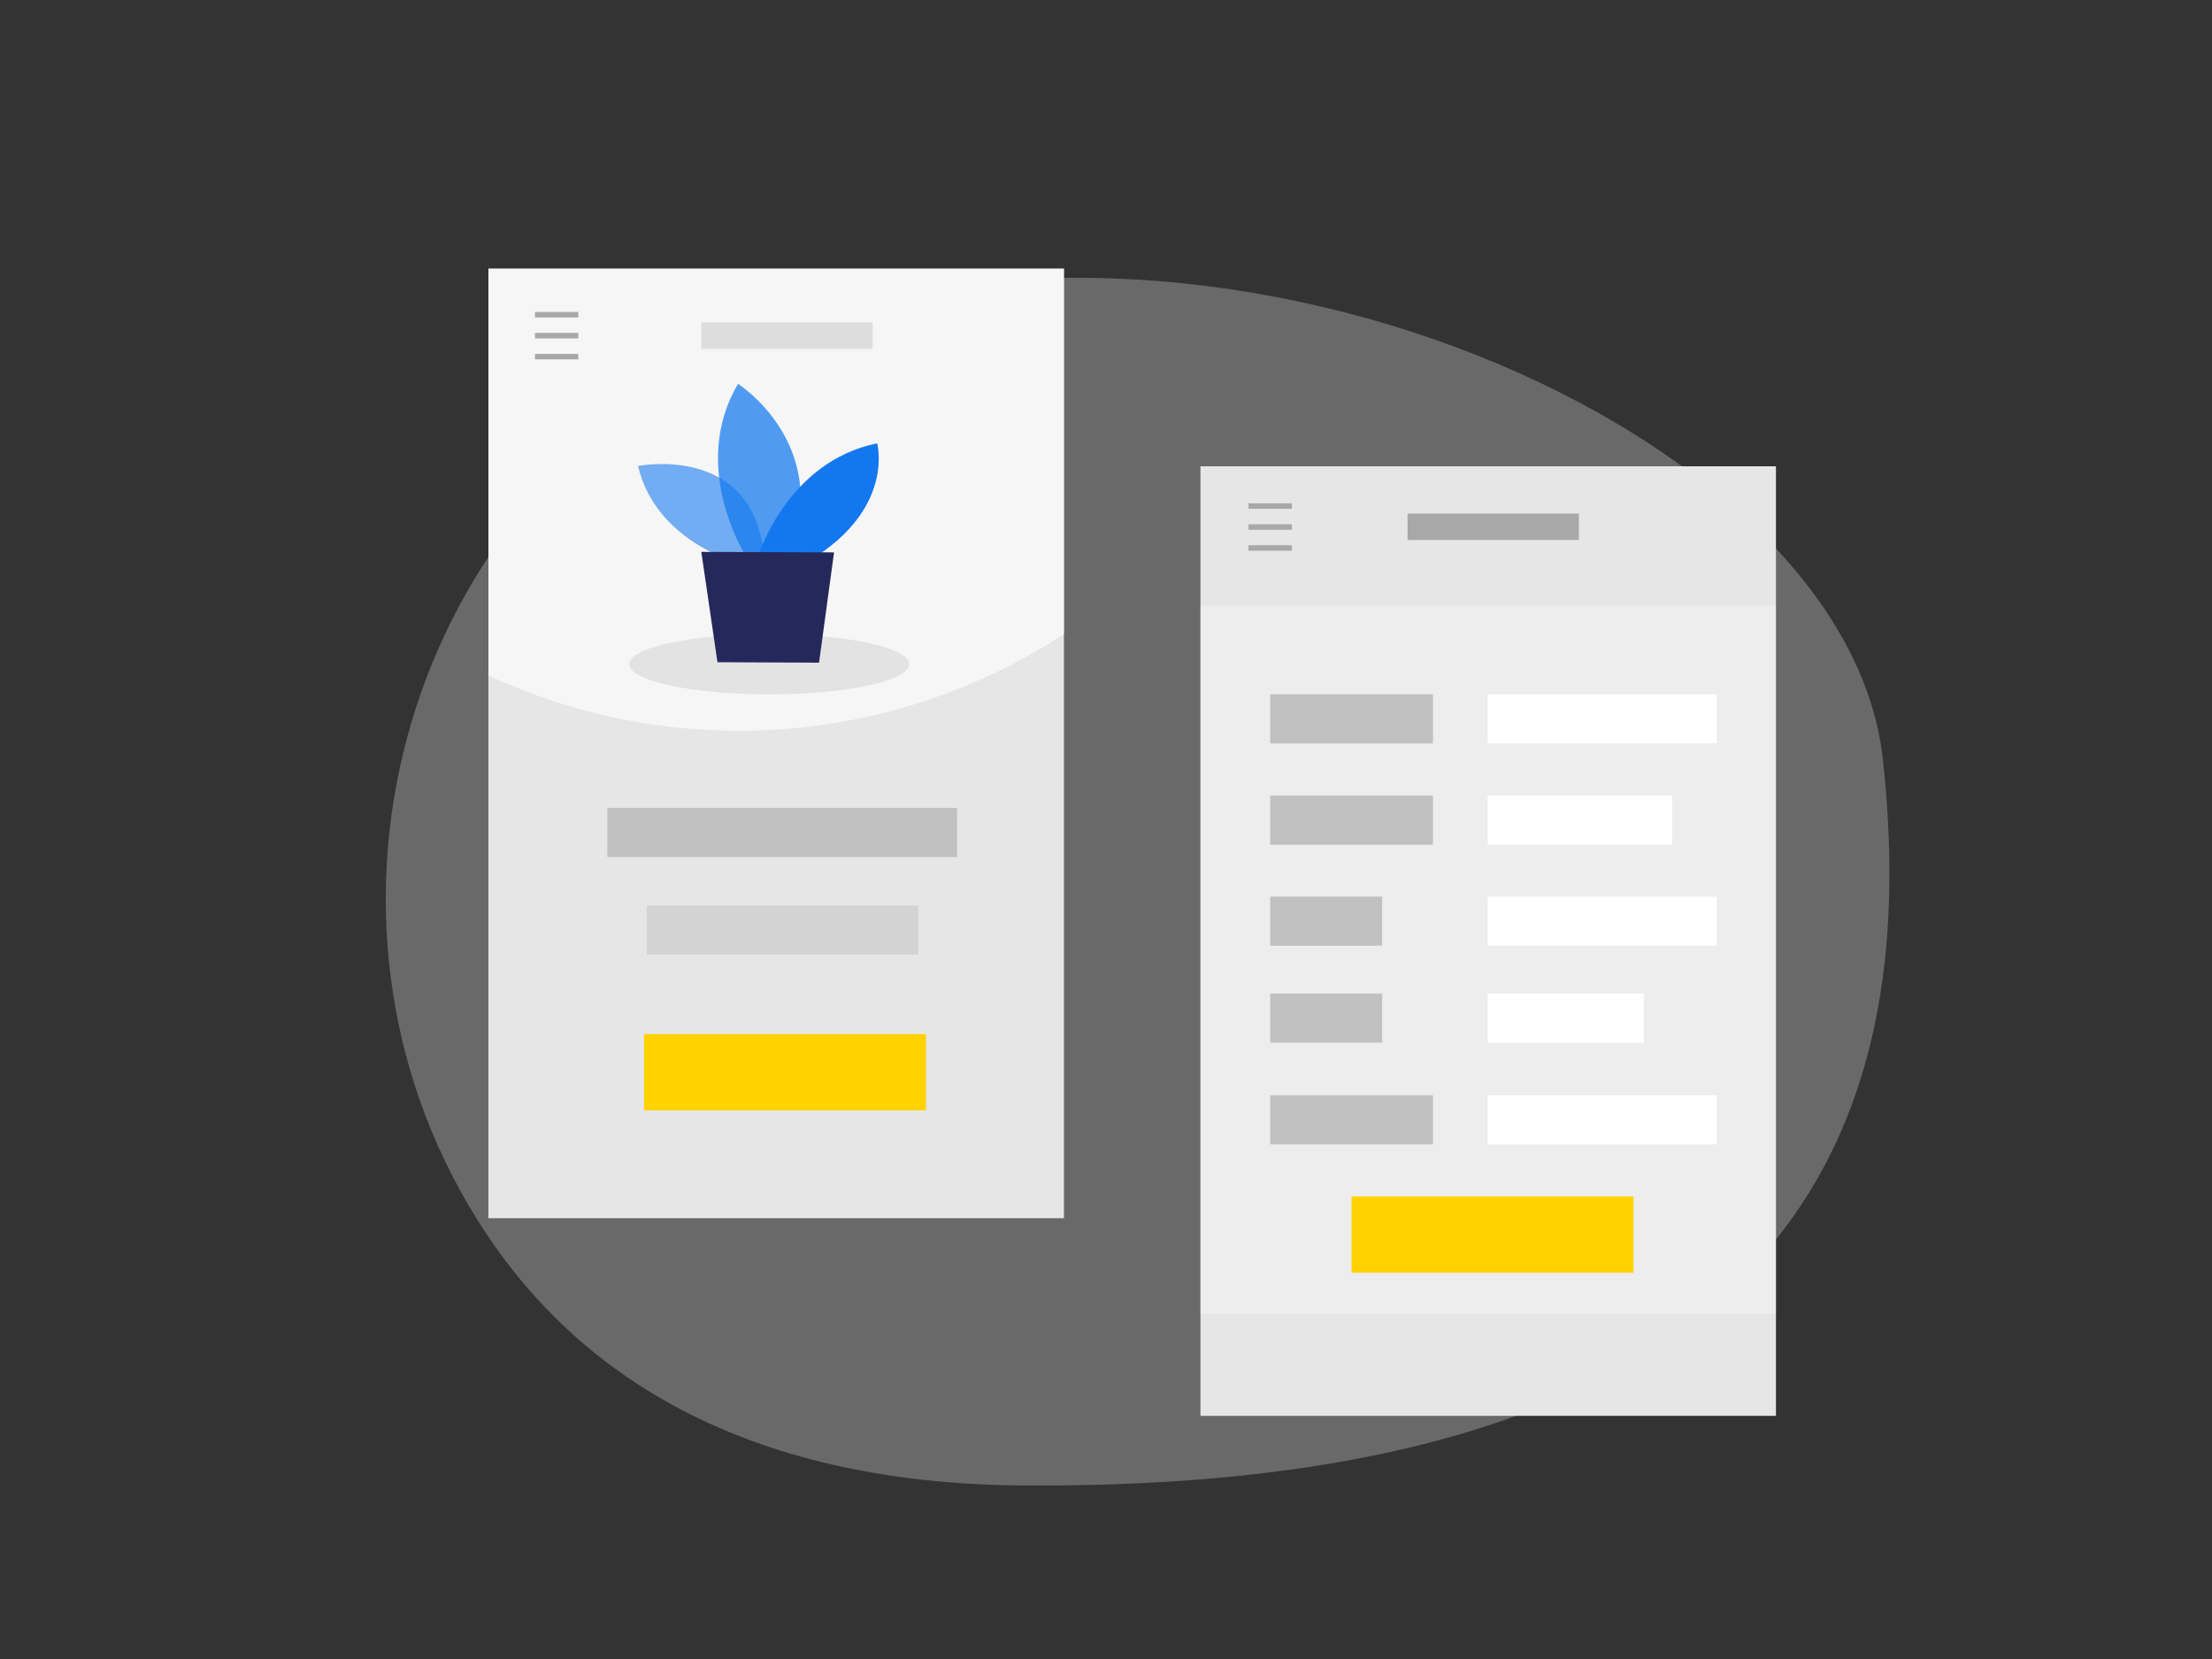 <svg id="Layer_1" data-name="Layer 1" xmlns="http://www.w3.org/2000/svg" viewBox="0 0 400 300"><rect x="0" y="0" width="400" height="300" fill="#333333" stroke="none"/><path d="M130.43,63.9C72,92,51.49,168.22,87.91,223.05c16.36,24.63,45.51,45.25,97.21,45.57,145.72.92,161.89-71.71,155.36-131.33C333.69,75.34,211.36,25,130.43,63.9Z" fill="#e6e6e6" opacity="0.3"/><rect x="88.32" y="48.58" width="104.07" height="171.71" fill="#e6e6e6"/><rect x="217.08" y="84.32" width="104.07" height="171.71" fill="#e6e6e6"/><path d="M88.32,122.15l1.59.7a107.48,107.48,0,0,0,102.49-8.19h0V48.58H88.32Z" fill="#fff" opacity="0.66"/><line x1="225.77" y1="91.51" x2="233.61" y2="91.51" fill="none" stroke="#a8a8a8" stroke-miterlimit="10"/><line x1="225.77" y1="95.3" x2="233.61" y2="95.3" fill="none" stroke="#a8a8a8" stroke-miterlimit="10"/><line x1="225.77" y1="99.09" x2="233.61" y2="99.09" fill="none" stroke="#a8a8a8" stroke-miterlimit="10"/><line x1="96.74" y1="56.91" x2="104.58" y2="56.91" fill="none" stroke="#a8a8a8" stroke-miterlimit="10"/><line x1="96.74" y1="60.7" x2="104.58" y2="60.7" fill="none" stroke="#a8a8a8" stroke-miterlimit="10"/><line x1="96.74" y1="64.49" x2="104.58" y2="64.49" fill="none" stroke="#a8a8a8" stroke-miterlimit="10"/><rect x="254.53" y="92.87" width="30.98" height="4.77" fill="#a8a8a8"/><rect x="126.82" y="58.32" width="30.98" height="4.77" fill="#a8a8a8" opacity="0.32"/><rect x="217.08" y="109.55" width="104.07" height="128" fill="#fff" opacity="0.3"/><rect x="229.69" y="125.55" width="29.44" height="8.88" fill="#c1c1c1"/><rect x="109.82" y="146.1" width="63.26" height="8.88" fill="#c1c1c1"/><rect x="116.97" y="163.74" width="49.09" height="8.88" fill="#c1c1c1" opacity="0.51"/><rect x="269.01" y="125.55" width="41.44" height="8.88" fill="#fff"/><rect x="229.69" y="198.06" width="29.44" height="8.88" fill="#c1c1c1"/><rect x="269.01" y="198.06" width="41.44" height="8.88" fill="#fff"/><rect x="229.69" y="143.87" width="29.44" height="8.88" fill="#c1c1c1"/><rect x="269.01" y="143.87" width="33.36" height="8.88" fill="#fff"/><rect x="229.69" y="162.13" width="20.25" height="8.88" fill="#c1c1c1"/><rect x="269.01" y="162.13" width="41.44" height="8.88" fill="#fff"/><rect x="229.69" y="179.67" width="20.25" height="8.88" fill="#c1c1c1"/><rect x="269.01" y="179.67" width="28.25" height="8.88" fill="#fff"/><rect x="244.41" y="216.36" width="50.98" height="13.79" fill="#ffd200"/><rect x="116.46" y="187" width="50.98" height="13.79" fill="#ffd200"/><path d="M132.9,101.59s-14.39-3.93-17.52-17.32c0,0,22.3-4.51,22.93,18.5Z" fill="#1378ef" opacity="0.58"/><path d="M134.66,100.16s-10-15.89-1.2-30.75c0,0,16.95,10.76,9.42,30.79Z" fill="#1378ef" opacity="0.73"/><ellipse cx="139.09" cy="120.11" rx="25.32" ry="5.45" opacity="0.08"/><path d="M137.25,100.17s5.32-16.78,21.37-20c0,0,3,10.9-10.39,20Z" fill="#1378ef"/><polygon points="126.82 99.8 129.74 119.75 148.11 119.83 150.82 99.89 126.82 99.8" fill="#24285b"/></svg>